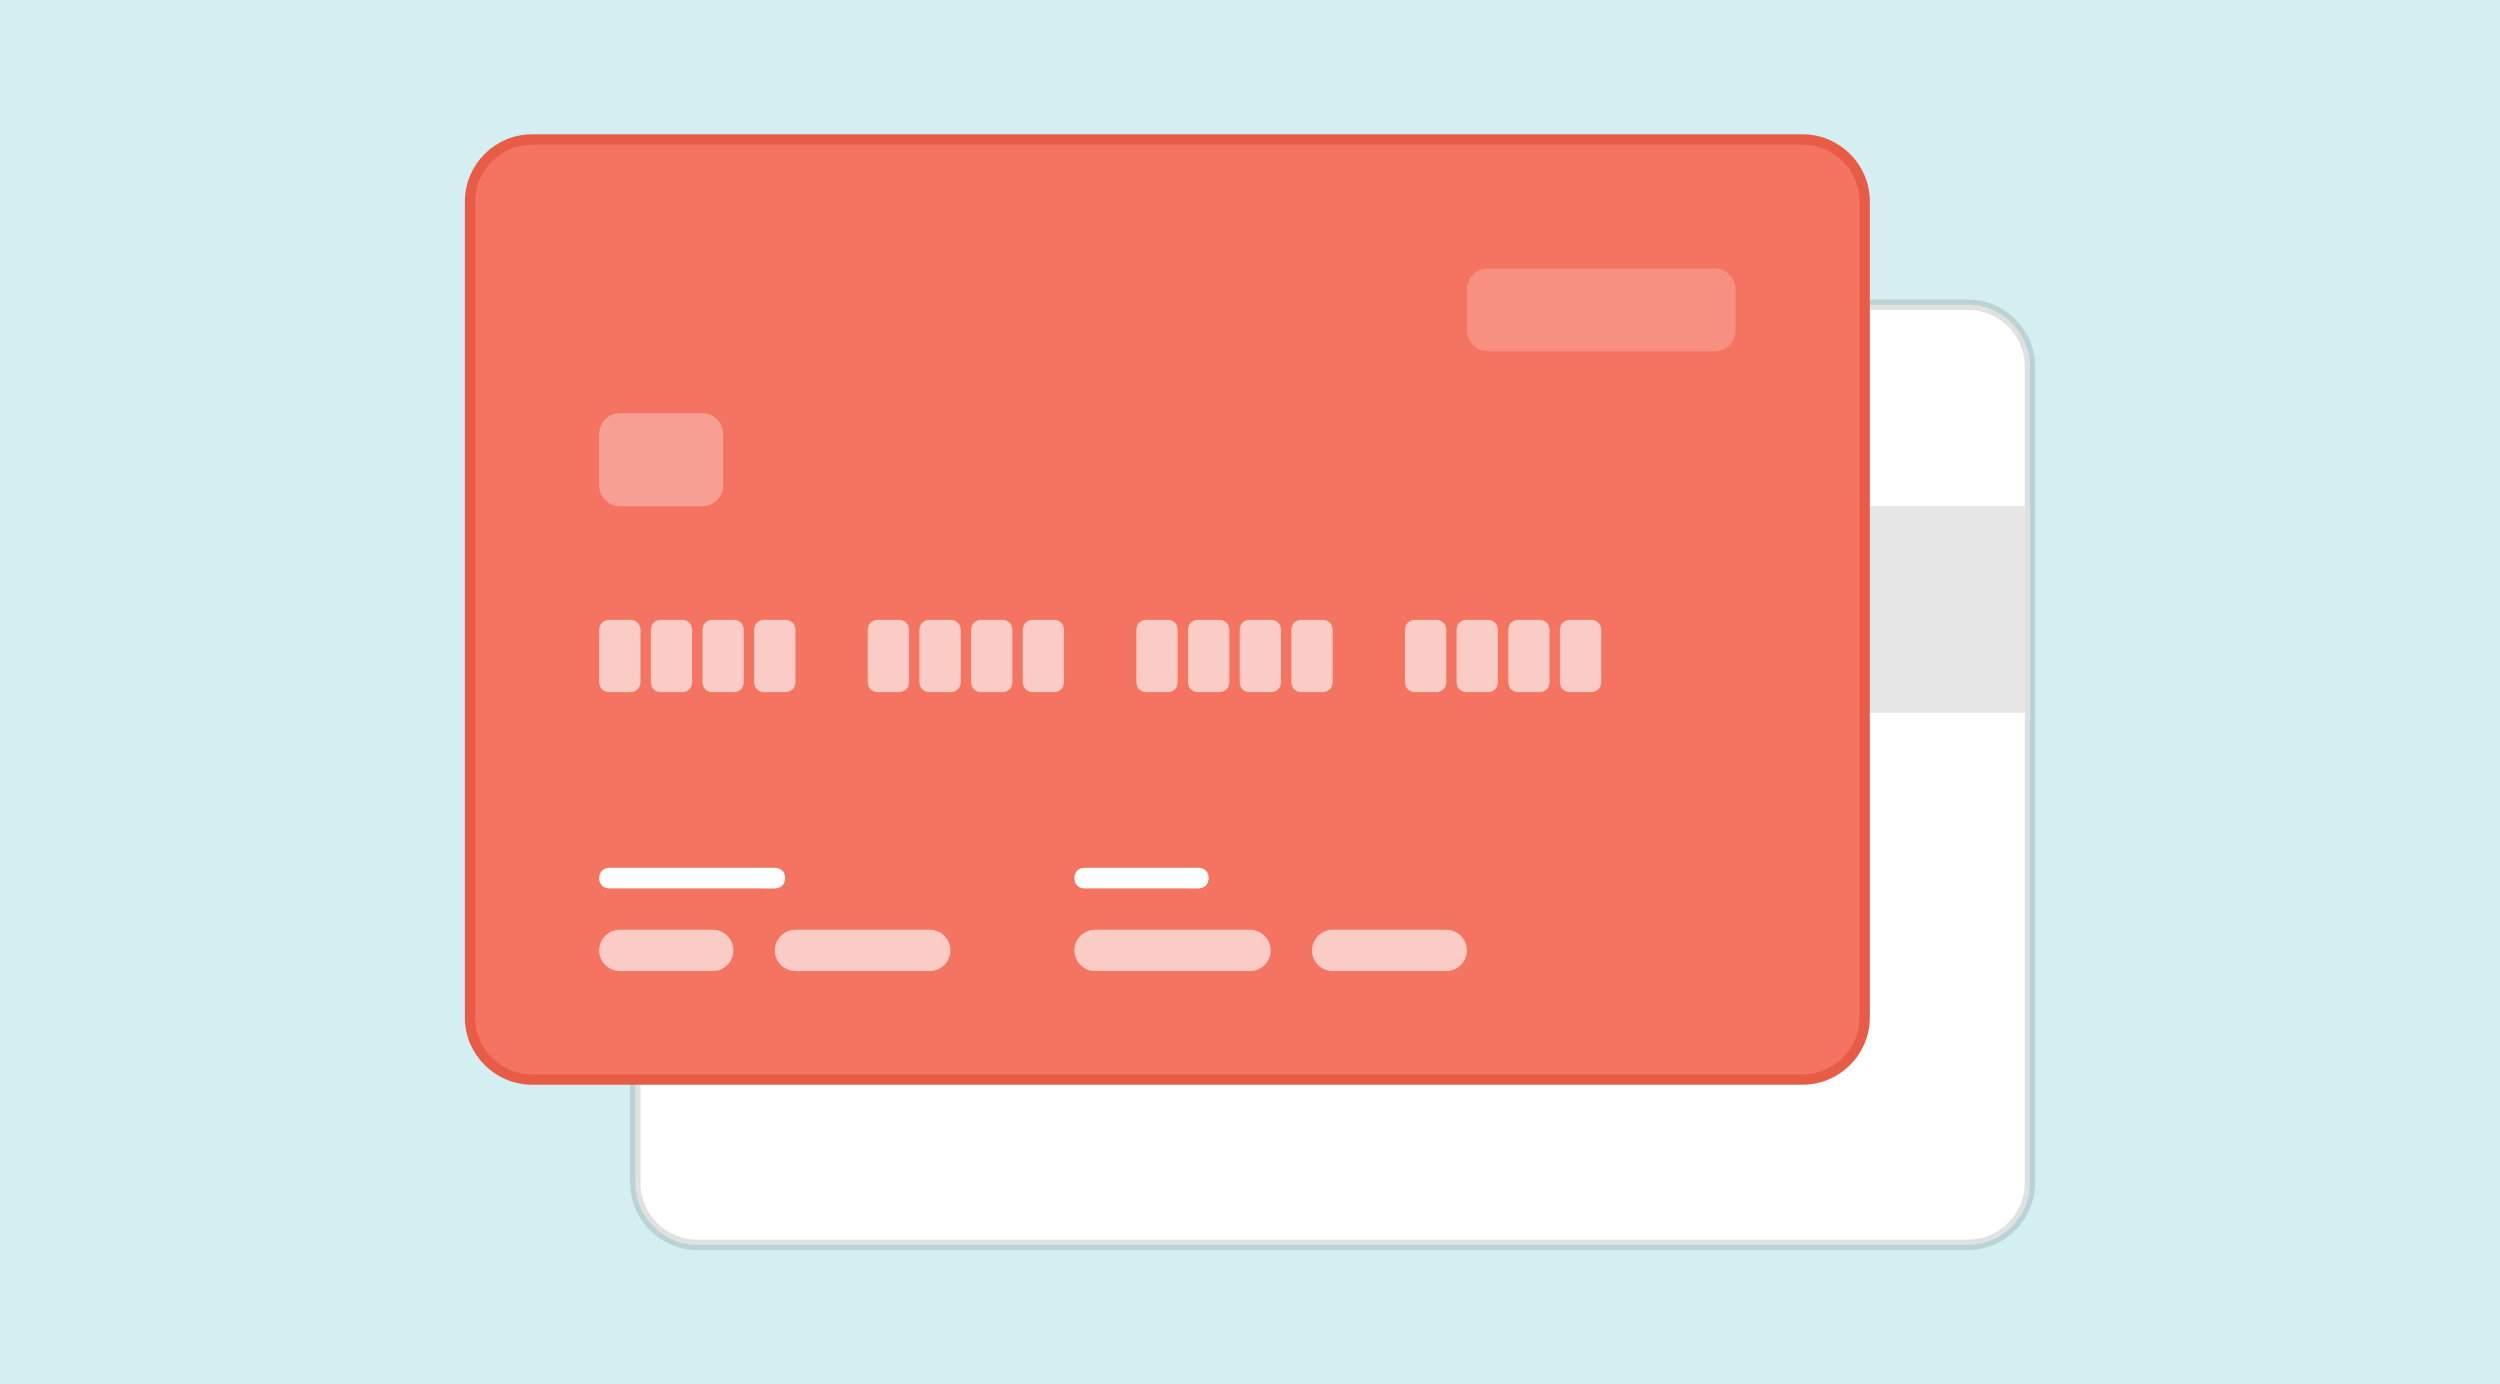 <?xml version="1.0" encoding="utf-8"?>
<!-- Generator: Adobe Illustrator 21.0.0, SVG Export Plug-In . SVG Version: 6.00 Build 0)  -->
<svg version="1.1" id="Слой_1" xmlns="http://www.w3.org/2000/svg" xmlns:xlink="http://www.w3.org/1999/xlink" x="0px" y="0px"
	 viewBox="0 0 242 134" style="enable-background:new 0 0 242 134;" xml:space="preserve">
<style type="text/css">
	.st0{fill:#FFFFFF;}
	.st1{fill:#D3EFF1;}
	.st2{fill:#FFFFFF;stroke:#000000;stroke-opacity:0.12;}
	.st3{fill:#E6E6E6;}
	.st4{fill:#F57361;stroke:#E85B47;}
	.st5{opacity:0.64;fill:#FFFFFF;enable-background:new    ;}
	.st6{opacity:0.32;fill:#FFFFFF;enable-background:new    ;}
	.st7{opacity:0.64;}
</style>
<g>
	<rect id="path-1" class="st0" width="242" height="134"/>
</g>
<title>5B969C6B-D976-4026-A1D2-E48C7D86F526</title>
<desc>Created with sketchtool.</desc>
<g id="Pricing">
	<g id="Pricing---Core-Features" transform="translate(-373, -2074)">
		<g id="section-3" transform="translate(81, 1194)">
			<g id="list" transform="translate(0, 109)">
				<g id="item" transform="translate(292, 771)">
					<g id="image">
						<g id="online-payments">
							<g id="mask">
								<rect id="path-1_1_" class="st1" width="242" height="134"/>
							</g>
							<g id="design">
								<g transform="translate(46, 14)">
									<g id="card-back">
										<g>
											<path id="path-3_1_" d="M22,16h122c3.3,0,6,2.7,6,6v78c0,3.3-2.7,6-6,6H22c-3.3,0-6-2.7-6-6V22C16,18.7,18.7,16,22,16z"
												/>
										</g>
										<path class="st2" d="M21.5,15.5h123c3.3,0,6,2.7,6,6v79c0,3.3-2.7,6-6,6h-123c-3.3,0-6-2.7-6-6v-79
											C15.5,18.2,18.2,15.5,21.5,15.5z"/>
									</g>
									<rect id="Rectangle" x="134" y="35" class="st3" width="16" height="20"/>
									<g id="card-front">
										<g>
											<path id="path-5_1_" d="M6,0h122c3.3,0,6,2.7,6,6v78c0,3.3-2.7,6-6,6H6c-3.3,0-6-2.7-6-6V6C0,2.7,2.7,0,6,0z"/>
										</g>
										<path class="st4" d="M5.5-0.5h123c3.3,0,6,2.7,6,6v79c0,3.3-2.7,6-6,6H5.5c-3.3,0-6-2.7-6-6v-79C-0.5,2.2,2.2-0.5,5.5-0.5
											z"/>
									</g>
									<g id="dates" transform="translate(12, 70)">
										<path id="Rectangle_1_" class="st0" d="M1,0h16c0.6,0,1,0.4,1,1l0,0c0,0.6-0.4,1-1,1H1C0.4,2,0,1.6,0,1l0,0
											C0,0.4,0.4,0,1,0z"/>
										<path id="Rectangle_2_" class="st5" d="M2,6h9c1.1,0,2,0.9,2,2l0,0c0,1.1-0.9,2-2,2H2c-1.1,0-2-0.9-2-2l0,0
											C0,6.9,0.9,6,2,6z"/>
										<path id="Rectangle_3_" class="st5" d="M19,6h13c1.1,0,2,0.9,2,2l0,0c0,1.1-0.9,2-2,2H19c-1.1,0-2-0.9-2-2l0,0
											C17,6.9,17.9,6,19,6z"/>
										<path id="Rectangle_4_" class="st0" d="M47,0h11c0.6,0,1,0.4,1,1s-0.4,1-1,1H47c-0.6,0-1-0.4-1-1S46.4,0,47,0z"/>
										<path id="Rectangle_5_" class="st5" d="M48,6h15c1.1,0,2,0.9,2,2s-0.9,2-2,2H48c-1.1,0-2-0.9-2-2S46.9,6,48,6z"/>
										<path id="Rectangle_6_" class="st5" d="M71,6h11c1.1,0,2,0.9,2,2s-0.9,2-2,2H71c-1.1,0-2-0.9-2-2S69.9,6,71,6z"/>
									</g>
									<path id="Rectangle_7_" class="st6" d="M14,26h8c1.1,0,2,0.9,2,2v5c0,1.1-0.9,2-2,2h-8c-1.1,0-2-0.9-2-2v-5
										C12,26.9,12.9,26,14,26z"/>
									<g id="numbers" transform="translate(12, 12)" class="st7">
										<path id="Rectangle_8_" class="st0" d="M1,34h2c0.6,0,1,0.4,1,1v5c0,0.6-0.4,1-1,1H1c-0.6,0-1-0.4-1-1v-5
											C0,34.4,0.4,34,1,34z"/>
										<path id="Rectangle_9_" class="st0" d="M6,34h2c0.6,0,1,0.4,1,1v5c0,0.6-0.4,1-1,1H6c-0.6,0-1-0.4-1-1v-5
											C5,34.4,5.4,34,6,34z"/>
										<path id="Rectangle_10_" class="st0" d="M11,34h2c0.6,0,1,0.4,1,1v5c0,0.6-0.4,1-1,1h-2c-0.6,0-1-0.4-1-1v-5
											C10,34.4,10.4,34,11,34z"/>
										<path id="Rectangle_11_" class="st0" d="M16,34h2c0.6,0,1,0.4,1,1v5c0,0.6-0.4,1-1,1h-2c-0.6,0-1-0.4-1-1v-5
											C15,34.4,15.4,34,16,34z"/>
										<path id="Rectangle_12_" class="st0" d="M27,34h2c0.6,0,1,0.4,1,1v5c0,0.6-0.4,1-1,1h-2c-0.6,0-1-0.4-1-1v-5
											C26,34.4,26.4,34,27,34z"/>
										<path id="Rectangle_13_" class="st6" d="M86,0h22c1.1,0,2,0.9,2,2v4c0,1.1-0.9,2-2,2H86c-1.1,0-2-0.9-2-2V2
											C84,0.9,84.9,0,86,0z"/>
										<path id="Rectangle_14_" class="st0" d="M32,34h2c0.6,0,1,0.4,1,1v5c0,0.6-0.4,1-1,1h-2c-0.6,0-1-0.4-1-1v-5
											C31,34.4,31.4,34,32,34z"/>
										<path id="Rectangle_15_" class="st0" d="M37,34h2c0.6,0,1,0.4,1,1v5c0,0.6-0.4,1-1,1h-2c-0.6,0-1-0.4-1-1v-5
											C36,34.4,36.4,34,37,34z"/>
										<path id="Rectangle_16_" class="st0" d="M42,34h2c0.6,0,1,0.4,1,1v5c0,0.6-0.4,1-1,1h-2c-0.6,0-1-0.4-1-1v-5
											C41,34.4,41.4,34,42,34z"/>
										<path id="Rectangle_17_" class="st0" d="M53,34h2c0.6,0,1,0.4,1,1v5c0,0.6-0.4,1-1,1h-2c-0.6,0-1-0.4-1-1v-5
											C52,34.4,52.4,34,53,34z"/>
										<path id="Rectangle_18_" class="st0" d="M58,34h2c0.6,0,1,0.4,1,1v5c0,0.6-0.4,1-1,1h-2c-0.6,0-1-0.4-1-1v-5
											C57,34.4,57.4,34,58,34z"/>
										<path id="Rectangle_19_" class="st0" d="M63,34h2c0.6,0,1,0.4,1,1v5c0,0.6-0.4,1-1,1h-2c-0.6,0-1-0.4-1-1v-5
											C62,34.4,62.4,34,63,34z"/>
										<path id="Rectangle_20_" class="st0" d="M68,34h2c0.6,0,1,0.4,1,1v5c0,0.6-0.4,1-1,1h-2c-0.6,0-1-0.4-1-1v-5
											C67,34.4,67.4,34,68,34z"/>
										<path id="Rectangle_21_" class="st0" d="M79,34h2c0.6,0,1,0.4,1,1v5c0,0.6-0.4,1-1,1h-2c-0.6,0-1-0.4-1-1v-5
											C78,34.4,78.4,34,79,34z"/>
										<path id="Rectangle_22_" class="st0" d="M84,34h2c0.6,0,1,0.4,1,1v5c0,0.6-0.4,1-1,1h-2c-0.6,0-1-0.4-1-1v-5
											C83,34.4,83.4,34,84,34z"/>
										<path id="Rectangle_23_" class="st0" d="M89,34h2c0.6,0,1,0.4,1,1v5c0,0.6-0.4,1-1,1h-2c-0.6,0-1-0.4-1-1v-5
											C88,34.4,88.4,34,89,34z"/>
										<path id="Rectangle_24_" class="st0" d="M94,34h2c0.6,0,1,0.4,1,1v5c0,0.6-0.4,1-1,1h-2c-0.6,0-1-0.4-1-1v-5
											C93,34.4,93.4,34,94,34z"/>
									</g>
								</g>
							</g>
						</g>
					</g>
				</g>
			</g>
		</g>
	</g>
</g>
</svg>
